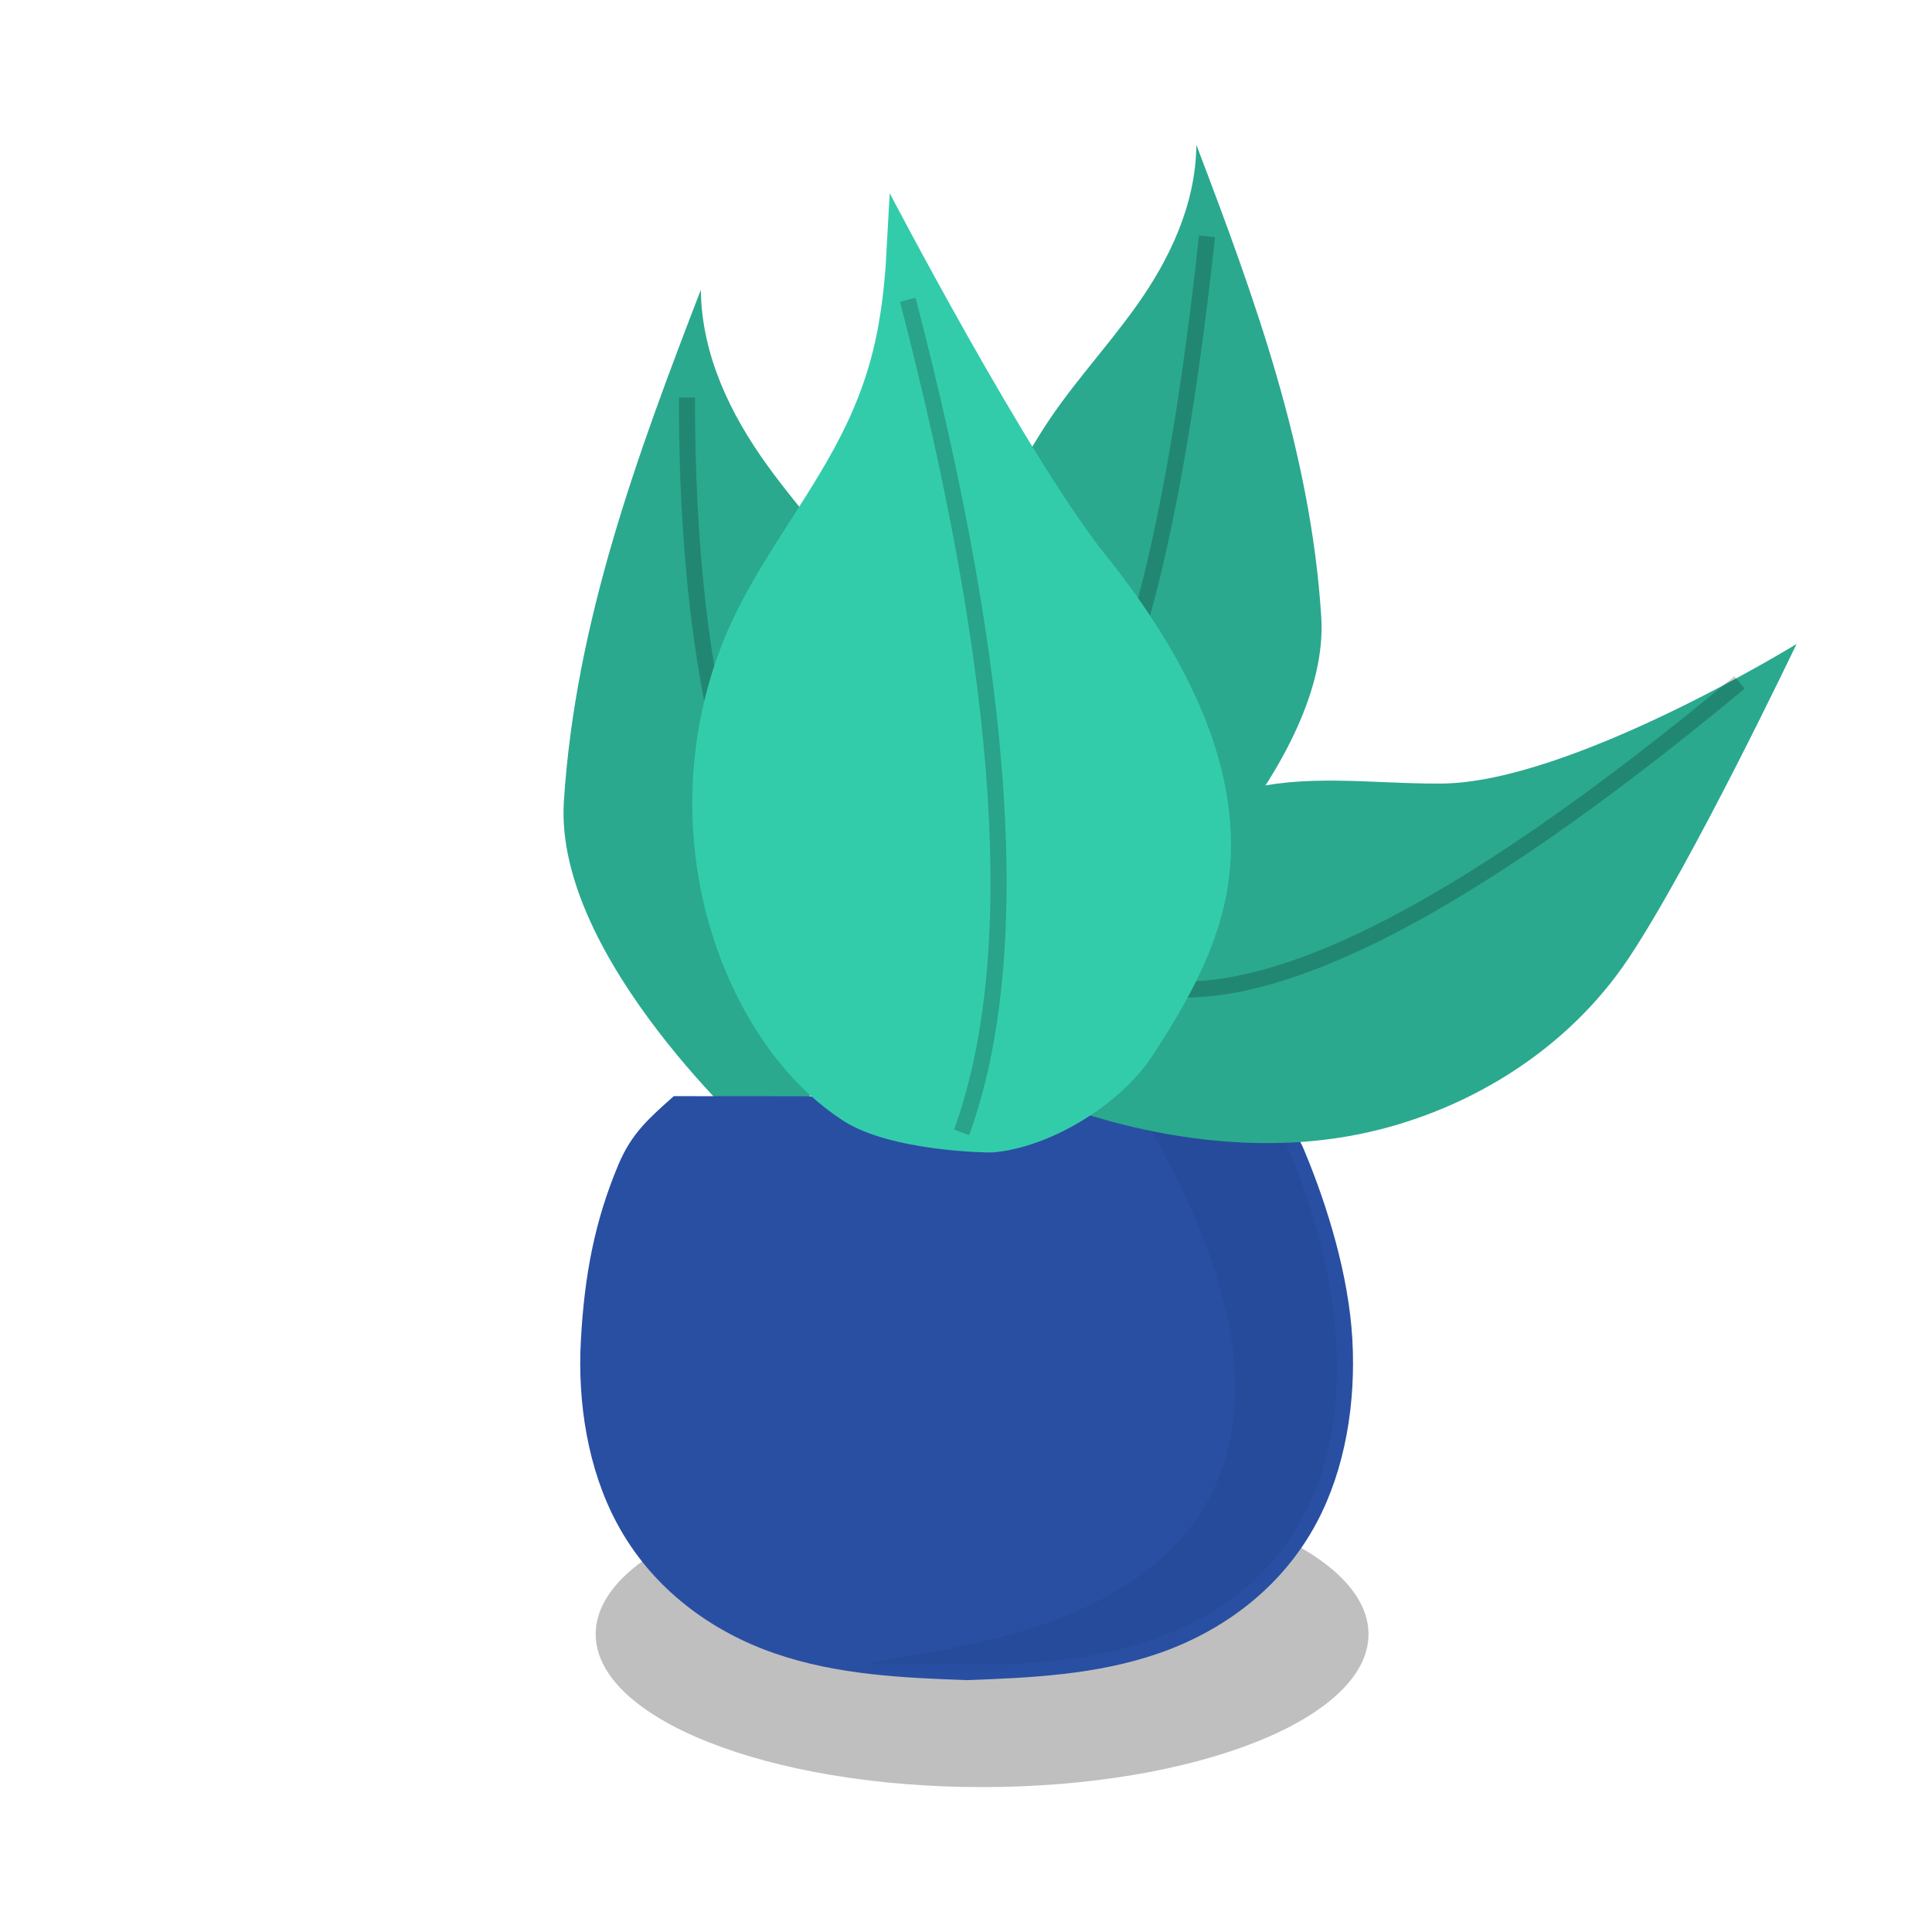 <svg xmlns="http://www.w3.org/2000/svg" width="120" height="120" viewBox="0 0 120 120">
  <g fill="none" fill-rule="evenodd">
    <g transform="translate(27.102 18)">
      <path fill="#2AA98E" d="M7.921,31.784 C7.294,41.584 20.127,53 20.127,53 L20.127,53 C30.109,45.591 29.7,28.256 29.7,28.256 L29.7,28.256 C30.395,24.211 29.189,22.911 27.21,19.682 L27.21,19.682 C25.231,16.456 22.658,13.837 20.481,10.8 L20.481,10.8 C18.306,7.764 16.475,4.091 16.428,0 L16.428,0 C12.471,10.269 8.634,20.648 7.921,31.784"/>
      <path stroke="#000" stroke-opacity=".2" d="M2,20.218 C20.296,40.621 36.568,46.715 50.816,38.498" transform="rotate(42 26.408 31.127)"/>
    </g>
    <g transform="translate(36 68)">
      <path fill="#000" fill-opacity=".25" d="M49,33.5 C49,38.748 38.254,43 25.001,43 C11.746,43 1,38.748 1,33.5 C1,28.252 11.746,24 25.001,24 C38.254,24 49,28.252 49,33.5"/>
      <path fill="#294FA3" d="M0.082,15.183 C-0.144,19.144 0.524,23.242 2.296,26.569 C4.503,30.718 8.246,33.364 12.145,34.704 C15.996,36.028 20.04,36.212 24.04,36.356 C28.039,36.212 32.082,36.028 35.933,34.704 C39.833,33.364 43.575,30.718 45.784,26.569 C47.555,23.242 48.223,19.144 47.997,15.183 C47.771,11.223 46.463,6.922 44.983,3.388 C44.464,2.151 43.267,0.792 42.532,0.287 C42.532,0.084 5.905,0.084 5.851,0.084 C4.308,1.462 3.228,2.383 2.404,4.352 C0.922,7.884 0.307,11.223 0.082,15.183 Z"/>
      <path fill="#000" fill-rule="nonzero" d="M35.33,1.982 C44.183,17.15 43.495,30.694 22.76,34.432 C18.945,35.065 17.443,35.384 18.252,35.389 L26.43,35.389 C50.725,34.553 49.263,14.34 43.455,2.1 C43.455,1.982 35.33,2.1 35.33,1.982 Z" opacity=".05"/>
    </g>
    <g transform="translate(52 9)">
      <path fill="#2AA98E" d="M18.613,9.96 C16.629,12.762 14.282,15.179 12.479,18.155 L12.479,18.155 C10.674,21.132 9.574,22.331 10.207,26.062 L10.207,26.062 C10.207,26.062 9.834,42.052 18.936,48.885 L18.936,48.885 C18.936,48.885 30.639,38.357 30.066,29.316 L30.066,29.316 C29.415,19.045 25.918,9.472 22.309,0 L22.309,0 C22.267,3.773 20.599,7.161 18.613,9.96"/>
      <path stroke="#000" stroke-opacity=".2" d="M3.6,13.112 C17.347,25.423 27.259,31.948 33.336,32.687" transform="scale(-1 1) rotate(42 0 -25.212)"/>
      <path fill="#2AA98E" d="M37.551,39.668 C36.358,39.679 35.146,39.628 33.931,39.578 L33.931,39.578 C30.006,39.415 26.052,39.25 22.672,41.132 L22.672,41.132 L13.566,59.568 C19.729,61.804 26.746,62.771 33.125,61.294 L33.125,61.294 C39.504,59.821 45.45,56.062 49.132,50.555 L49.132,50.555 C53.108,44.604 59.586,31 59.586,31 L59.586,31 C59.586,31 45.598,39.601 37.551,39.668"/>
      <path stroke="#000" stroke-opacity=".2" d="M18.286,33.385 C35.963,48.071 48.55,54.278 56.046,52.004" transform="matrix(-1 0 0 1 74.333 0)"/>
    </g>
    <g transform="translate(43 12)">
      <path fill="#33CCAB" d="M11.996,4.746 C11.729,7.909 11.258,10.445 10.03,13.344 L10.03,13.344 C8.055,18.012 4.632,21.949 2.484,26.543 L2.484,26.543 C-0.877,33.73 -0.824,42.406 2.624,49.552 L2.624,49.552 C4.158,52.733 6.378,55.654 9.345,57.593 L9.345,57.593 C12.314,59.533 18.439,59.598 18.639,59.582 L18.639,59.582 C22.223,59.289 26.598,56.61 28.592,53.557 L28.592,53.557 C30.632,50.434 32.531,47.114 33.194,43.451 L33.194,43.451 C34.557,35.912 30.47,28.46 25.664,22.464 L25.664,22.464 C20.86,16.468 12.262,4.4408921e-13 12.262,4.4408921e-13 L12.262,4.4408921e-13 C12.262,4.4408921e-13 12.005,4.652 11.996,4.746"/>
      <path stroke="#000" stroke-opacity=".2" d="M13.384,6.62 C19.539,30.289 20.653,47.527 16.728,58.335"/>
    </g>
  </g>
</svg>
